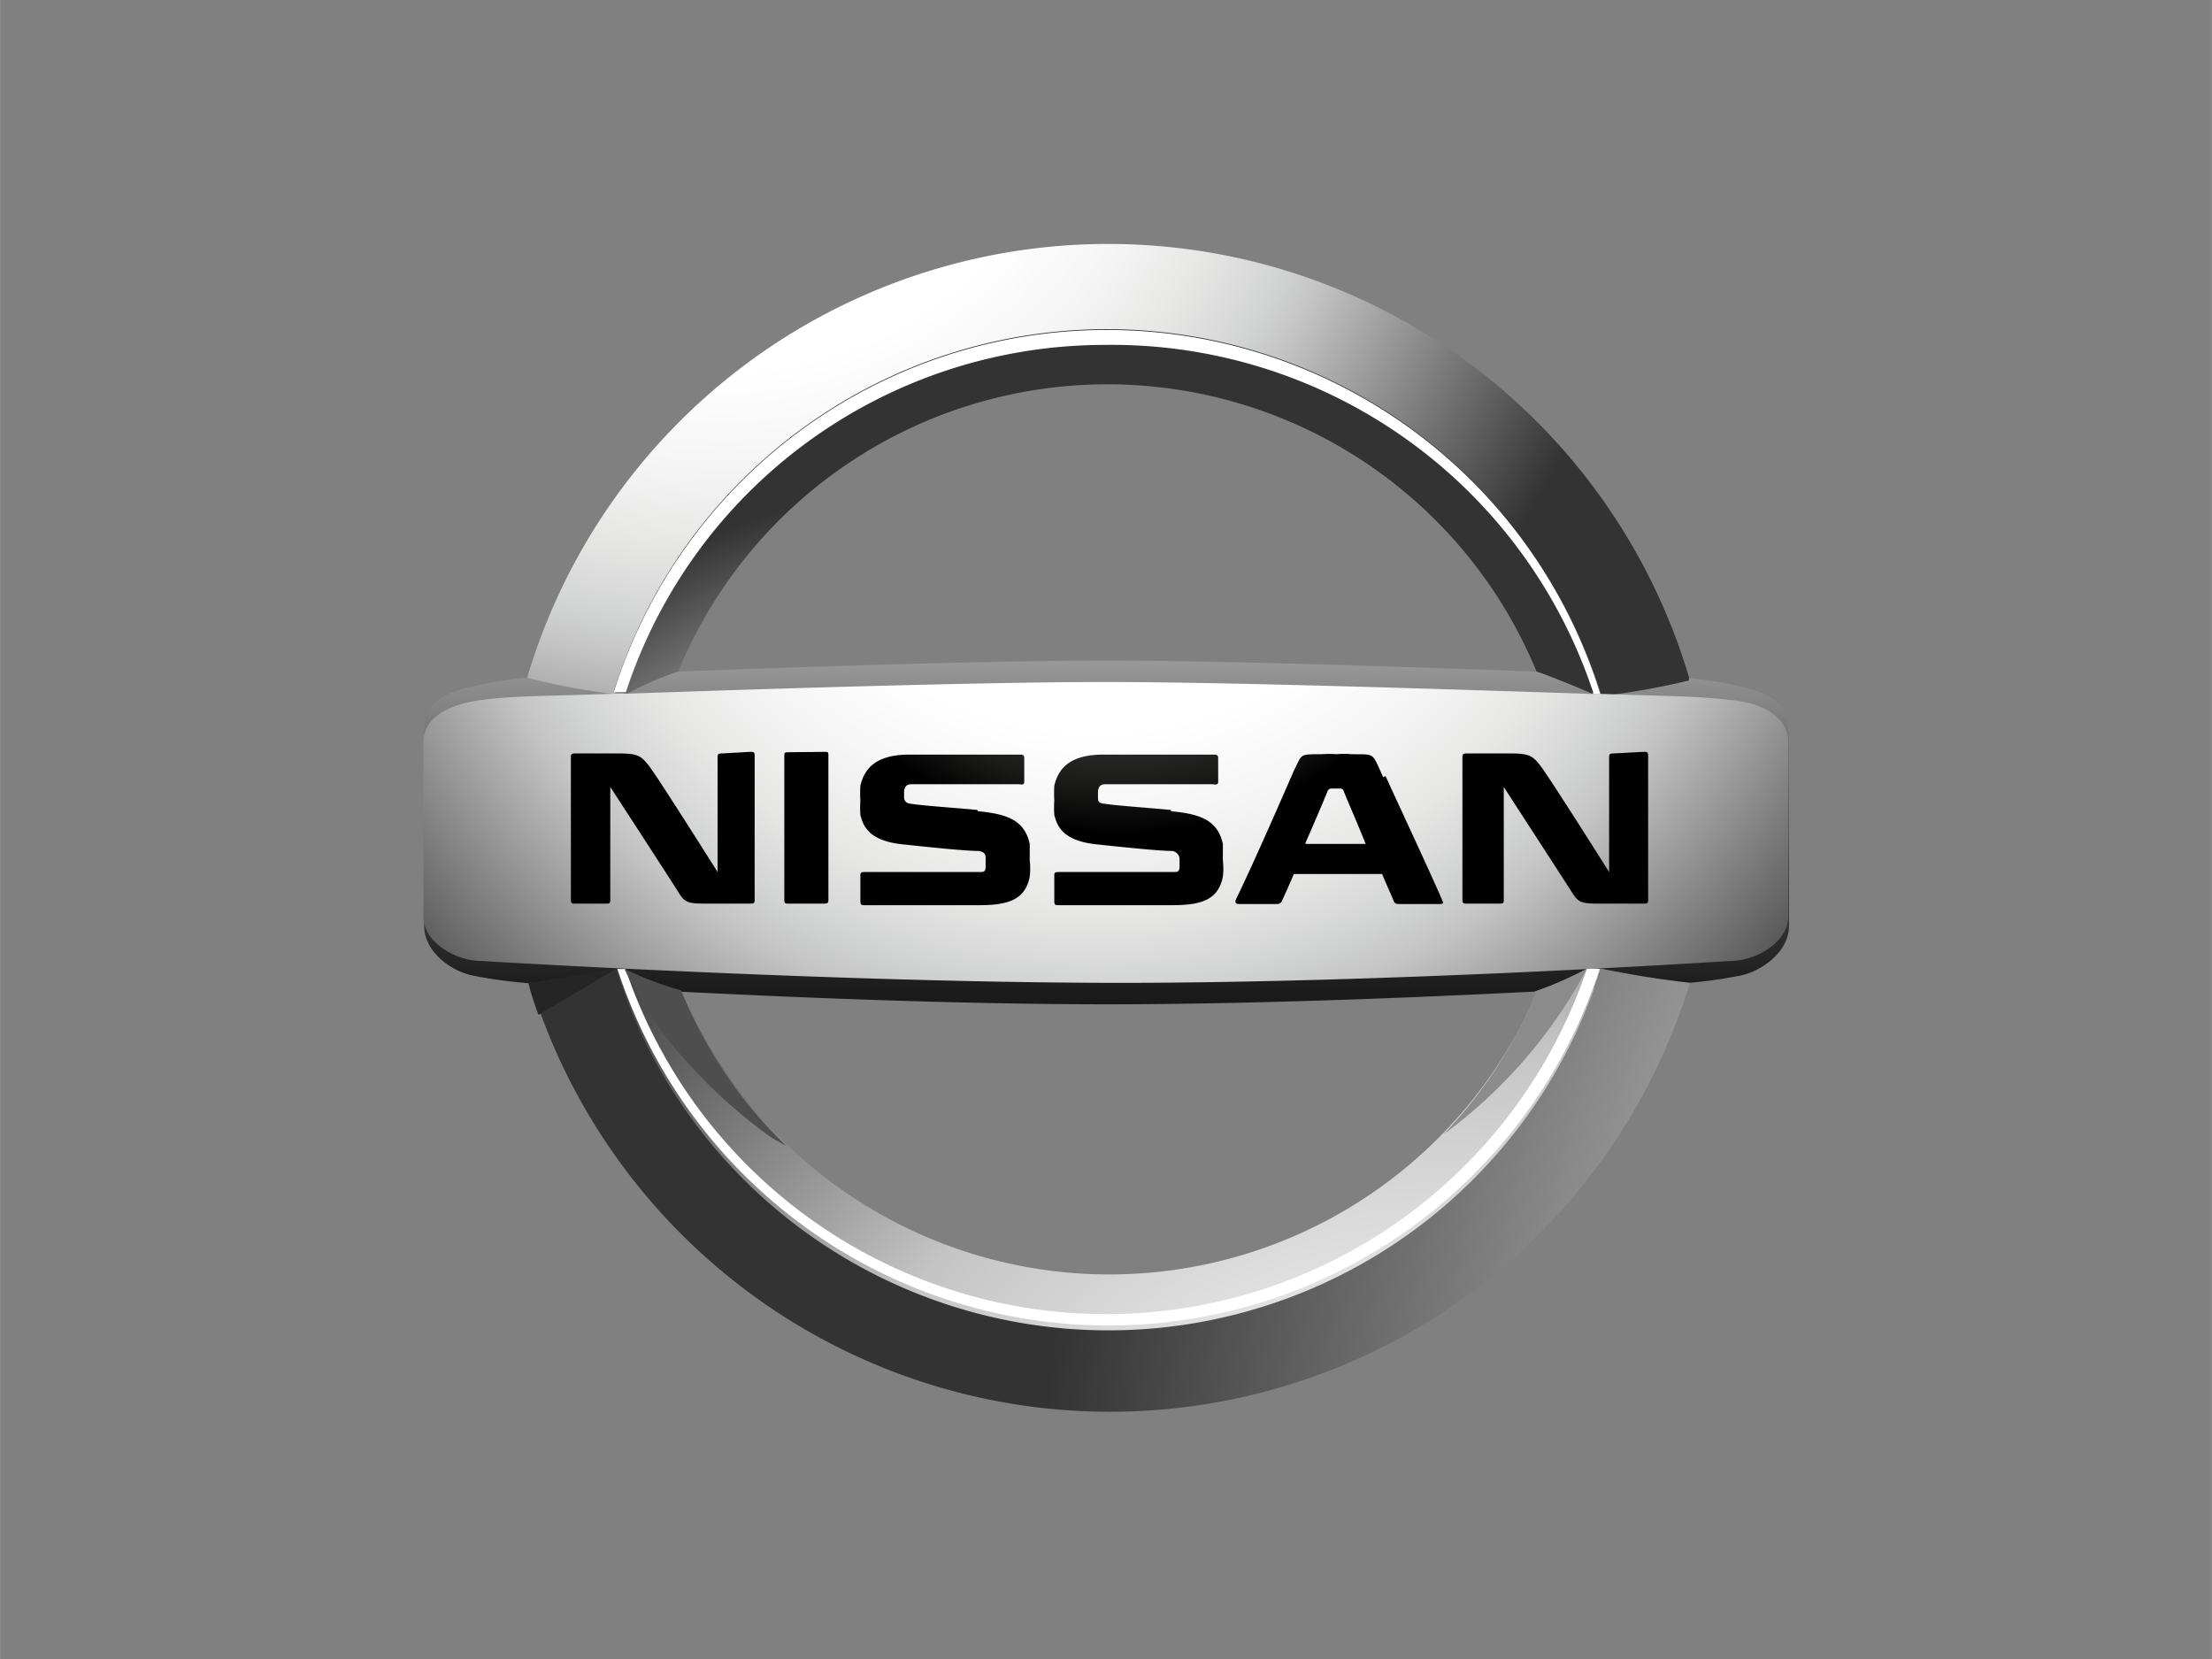 <svg xmlns="http://www.w3.org/2000/svg" xmlns:xlink="http://www.w3.org/1999/xlink" width="20mm" height="15mm" viewBox="0 0 56.69 42.52"><rect x="0" y="0" width="56.69" height="42.52" fill="#808080" stroke="none"/><defs><style>.cls-6{fill:#fff}</style><linearGradient id="Безымянный_градиент_48" data-name="Безымянный градиент 48" x1="225.95" y1="-449.25" x2="225.95" y2="-473.62" gradientTransform="matrix(1 0 0 -1 -197.6 -442.56)" gradientUnits="userSpaceOnUse"><stop offset=".19" stop-color="#fff"/><stop offset=".21" stop-color="#f7f8f8"/><stop offset=".37" stop-color="#afafaf"/><stop offset=".51" stop-color="#717171"/><stop offset=".65" stop-color="#414141"/><stop offset=".76" stop-color="#1d1d1d"/><stop offset=".86" stop-color="#0a0a0a"/><stop offset=".92" stop-color="#010101"/></linearGradient><radialGradient id="Безымянный_градиент_47" data-name="Безымянный градиент 47" cx="216.13" cy="-442.78" r="24.38" gradientTransform="matrix(1 0 0 -1 -197.6 -442.56)" gradientUnits="userSpaceOnUse"><stop offset=".2" stop-color="#fff"/><stop offset=".38" stop-color="#fff"/><stop offset=".49" stop-color="#f4f4f4"/><stop offset=".57" stop-color="#e6e6e5"/><stop offset=".65" stop-color="#d2d3d3"/><stop offset=".69" stop-color="#c4c4c4"/><stop offset="1" stop-color="#333"/></radialGradient><radialGradient id="Безымянный_градиент_46" data-name="Безымянный градиент 46" cx="275.14" cy="-481.84" r="50.78" gradientTransform="matrix(1 0 0 -1 -197.6 -442.56)" gradientUnits="userSpaceOnUse"><stop offset=".2" stop-color="#fff"/><stop offset=".37" stop-color="#e4e4e4"/><stop offset=".59" stop-color="#c4c4c4"/><stop offset="1" stop-color="#333"/></radialGradient><radialGradient id="Безымянный_градиент_46-2" cx="221.99" cy="-470.63" r="15.59" xlink:href="#Безымянный_градиент_46"/><radialGradient id="Безымянный_градиент_46-3" cx="234.57" cy="-486.58" r="29.58" xlink:href="#Безымянный_градиент_46"/><radialGradient id="Безымянный_градиент_45" data-name="Безымянный градиент 45" cx="225.71" cy="-451.89" r="23.51" gradientTransform="matrix(1 0 0 -1 -197.6 -442.56)" gradientUnits="userSpaceOnUse"><stop offset=".2" stop-color="#fff"/><stop offset=".4" stop-color="#fff"/><stop offset=".51" stop-color="#f4f4f4"/><stop offset=".6" stop-color="#e6e6e5"/><stop offset=".68" stop-color="#d2d3d3"/><stop offset=".73" stop-color="#c4c4c4"/><stop offset="1" stop-color="#4e4e4e"/></radialGradient><radialGradient id="Безымянный_градиент_44" data-name="Безымянный градиент 44" cx="226.26" cy="-454.24" r="15.83" gradientTransform="matrix(1 0 0 -1 -197.6 -442.56)" gradientUnits="userSpaceOnUse"><stop offset=".11" stop-color="#4e4e4e"/><stop offset=".25" stop-color="#4a4a4a"/><stop offset=".35" stop-color="#414141"/><stop offset=".45" stop-color="#302f2f"/><stop offset=".54" stop-color="#191918"/><stop offset=".61" stop-color="#010101"/></radialGradient></defs><g id="Слой_2" data-name="Слой 2"><g id="Слой_1-2" data-name="Слой 1"><path fill="none" d="M0 0h56.69v42.52H0z"/><path d="M44.62 17.6a9.77 9.77 0 0 0-1.43-.23c-3.15-.14-10.89-.44-14.84-.44s-11.7.3-14.84.44a9.77 9.77 0 0 0-1.43.23c-1 .23-1.21.58-1.21 1.29v4.84c0 .7.75 1.19 1.28 1.28a12.24 12.24 0 0 0 1.4.19c2.8.17 9.32.54 14.81.54s12-.37 14.81-.54a12.24 12.24 0 0 0 1.4-.19c.52-.09 1.28-.58 1.28-1.28v-4.84c-.02-.72-.23-1.07-1.23-1.29z" fill="url(#Безымянный_градиент_48)"/><path d="M15.76 17.79a13.24 13.24 0 0 1 25.27 0 .06.06 0 0 0 0 .05 18.68 18.68 0 0 0 2.26-.4.11.11 0 0 1 0-.07 15.53 15.53 0 0 0-29.78 0 16.69 16.69 0 0 0 2.25.42z" fill="url(#Безымянный_градиент_47)"/><path d="M41 24.82a.71.71 0 0 0 0 .12 13.24 13.24 0 0 1-25.14-.12c-1 .17-1.31.24-2.27.37a15.54 15.54 0 0 0 29.72 0c-.91-.11-1.4-.19-2.31-.37z" fill="url(#Безымянный_градиент_46)"/><path d="M16.09 17.77a8.61 8.61 0 0 1 1.29-.56 11.9 11.9 0 0 1 22 0c.3.1 1.14.44 1.4.56H41v-.05a13.24 13.24 0 0 0-25.27 0 1.11 1.11 0 0 0 .36.05z" fill="url(#Безымянный_градиент_46-2)"/><path class="cls-6" d="M28.31 8.84a13 13 0 0 1 12.52 8.9v.05H41v-.05a13.24 13.24 0 0 0-25.27 0h.31a12.92 12.92 0 0 1 12.27-8.9z"/><path d="M40.67 24.83a8.56 8.56 0 0 1-1.31.58v.09a11.92 11.92 0 0 1-21.89-.07 8.12 8.12 0 0 1-1.47-.58.66.66 0 0 1-.21 0 13.23 13.23 0 0 0 25.21.07.4.4 0 0 1 0-.07.85.85 0 0 0-.33-.02z" fill="url(#Безымянный_градиент_46-3)"/><path d="M44.34 17.94c-.84-.1-1.4-.09-3.43-.16a1.5 1.5 0 0 1-.28 0c-3.67-.12-9.18-.3-12.29-.3s-8.64.17-12.29.3a1.5 1.5 0 0 0-.28 0c-2 .07-2.59.05-3.43.16s-1.49.45-1.49 1.08v4.49c0 .61.79 1.12 1.49 1.12 0 0 8.86.54 16 .56s16-.56 16-.56c.7 0 1.49-.51 1.49-1.12V19c0-.6-.65-1-1.49-1.06z" fill="url(#Безымянный_градиент_45)"/><path class="cls-6" d="M40.67 24.83a13 13 0 0 1-24.64 0 .85.85 0 0 1-.21 0 13.24 13.24 0 0 0 25.18 0z"/><path d="M40.67 24.83a9.56 9.56 0 0 1-1.33.58v.09A11.58 11.58 0 0 1 37 29.07a12.59 12.59 0 0 0 3.67-4.24z" fill="#8c8c8c"/><path d="M20.16 29.38a11.47 11.47 0 0 1-2.71-4 8.12 8.12 0 0 1-1.45-.55 11.2 11.2 0 0 0 1 1.66 13.29 13.29 0 0 0 2.76 2.66z" fill="#4e4e4e"/><path d="M15.81 24.82c-1 .17-1.31.24-2.27.37a7.45 7.45 0 0 0 .26.82z" fill="#252525"/><path id="NISSAN" d="M35.45 19.92c-.3-.65-.19-.58-.82-.59a1.93 1.93 0 0 0-.38 0 2.59 2.59 0 0 0-.38 0c-.59 0-.49 0-.7.4 0 0-1 2.31-1.47 3.27-.09.17 0 .17.1.17h.93a.13.13 0 0 0 .12-.07s.14-.3.31-.7h2.26c.17.4.3.68.3.7a.12.12 0 0 0 .12.07h1c.14 0 .17 0 .12-.1-.17-.42-1.29-2.82-1.45-3.18zm-2 1.7c.3-.68.58-1.35.58-1.36a.11.11 0 0 1 .1-.05h.22a.09.09 0 0 1 .09.07c.07.19.33.77.56 1.35h-1.51zm-12.32-2.35c.09 0 .1 0 .1.1v3.67c0 .09 0 .12-.12.12h-.89c-.1 0-.12 0-.12-.12v-3.66c0-.07 0-.1.09-.1zm-1.91 0c.1 0 .12 0 .12.12v3.65c0 .1 0 .12-.12.12h-1c-.61 0-.66 0-.87-.35-.42-.66-1.71-2.64-1.71-2.64v2.87c0 .1 0 .12-.12.12h-.77c-.1 0-.12 0-.12-.12v-3.61c0-.09 0-.12.12-.12h.89c.66 0 .75 0 1 .33s1.75 2.71 1.75 2.71v-2.92c0-.09 0-.12.12-.12zm22.9 0c.1 0 .12 0 .12.12v3.65c0 .1 0 .12-.12.12h-1c-.61 0-.66 0-.87-.35l-1.71-2.64v2.87c0 .1 0 .12-.12.12h-.82c-.1 0-.12 0-.12-.12v-3.61c0-.09 0-.12.12-.12h.89c.66 0 .75 0 1 .33s1.75 2.71 1.75 2.71v-2.92c0-.09 0-.12.12-.12zm-17.06 1.52c.68.07 1.19.19 1.33.84v.42a1.77 1.77 0 0 1 0 .42c-.12.61-.58.73-1.31.73h-2.91c-.1 0-.12 0-.12-.12v-.61c0-.1 0-.12.12-.12h2.92c.12 0 .16 0 .17-.12V22c0-.07 0-.17-.19-.19-.33 0-1.29-.1-1.94-.17-.84-.09-1-.44-1.08-.75a2.46 2.46 0 0 1 0-.37 3 3 0 0 1 0-.38c.12-.54.52-.8 1.26-.8h2.8c.1 0 .14 0 .14.1V20c0 .09 0 .12-.14.1h-2.75c-.12 0-.17.05-.19.17v.16c0 .09.05.16.17.17.31.05 1.33.12 1.71.16zm4.95 0c.68.07 1.19.19 1.33.84v.42a1.77 1.77 0 0 1 0 .42c-.12.61-.58.73-1.31.73h-2.89c-.1 0-.12 0-.12-.12v-.61c0-.1 0-.12.12-.12h2.92c.12 0 .16 0 .17-.12V22a.22.22 0 0 0-.19-.19c-.33 0-1.29-.1-1.94-.17-.84-.09-1-.44-1.08-.75a2.46 2.46 0 0 1 0-.37 3 3 0 0 1 0-.38c.12-.54.52-.8 1.26-.8h2.8c.1 0 .14 0 .14.1V20c0 .09 0 .12-.14.1h-2.75c-.12 0-.17.05-.19.17v.16c0 .09 0 .16.17.17.31.05 1.33.12 1.7.16z" fill="url(#Безымянный_градиент_44)"/></g></g></svg>